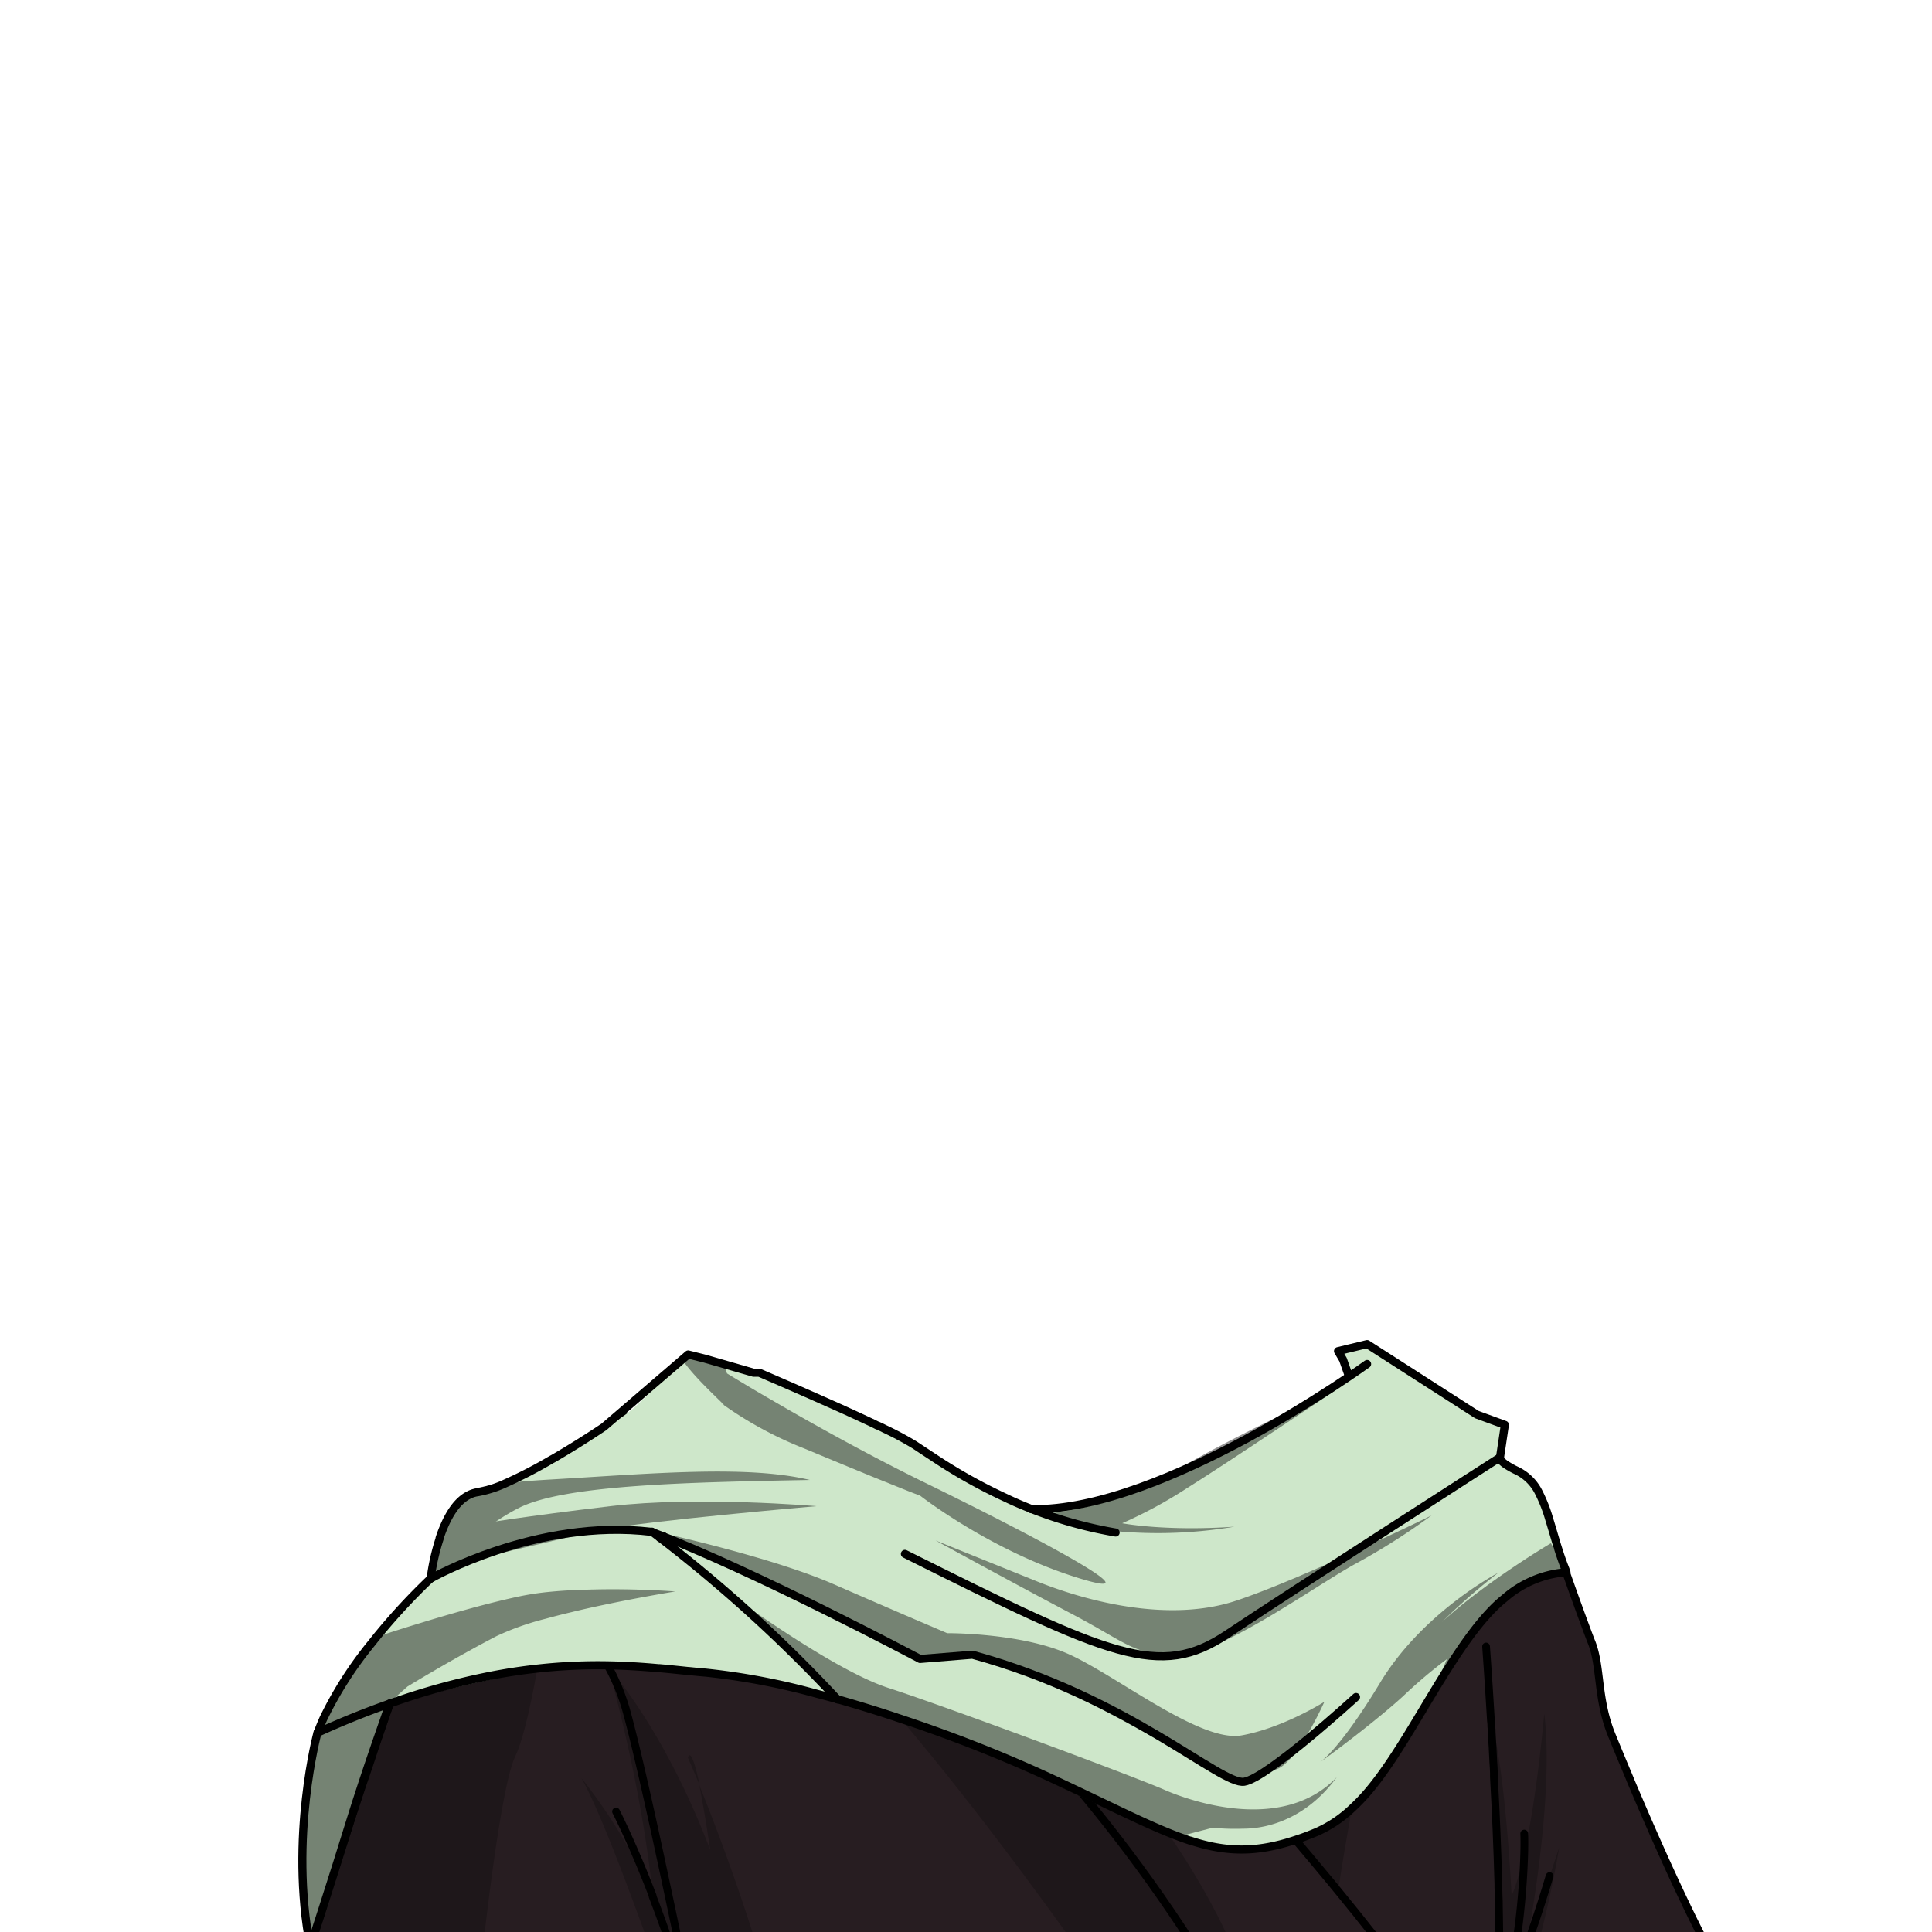 <svg xmlns="http://www.w3.org/2000/svg" viewBox="0 0 432 432">
  <defs>
    <style>.BUNTAI_OWL_OUTFIT_BUNTAI_OWL_OUTFIT_18_a{isolation:isolate;}.BUNTAI_OWL_OUTFIT_BUNTAI_OWL_OUTFIT_18_b{fill:#271d21;}.BUNTAI_OWL_OUTFIT_BUNTAI_OWL_OUTFIT_18_c,.BUNTAI_OWL_OUTFIT_BUNTAI_OWL_OUTFIT_18_g{fill:none;stroke:#000;stroke-linecap:round;stroke-linejoin:round;}.BUNTAI_OWL_OUTFIT_BUNTAI_OWL_OUTFIT_18_c{stroke-width:1.73px;}.BUNTAI_OWL_OUTFIT_BUNTAI_OWL_OUTFIT_18_d{opacity:0.22;}.BUNTAI_OWL_OUTFIT_BUNTAI_OWL_OUTFIT_18_d,.BUNTAI_OWL_OUTFIT_BUNTAI_OWL_OUTFIT_18_f{mix-blend-mode:multiply;}.BUNTAI_OWL_OUTFIT_BUNTAI_OWL_OUTFIT_18_e{fill:#cee7ca;}.BUNTAI_OWL_OUTFIT_BUNTAI_OWL_OUTFIT_18_f{opacity:0.43;}.BUNTAI_OWL_OUTFIT_BUNTAI_OWL_OUTFIT_18_g{stroke-width:1.81px;}</style>
  </defs>
  <g class="BUNTAI_OWL_OUTFIT_BUNTAI_OWL_OUTFIT_18_a">
    <path class="BUNTAI_OWL_OUTFIT_BUNTAI_OWL_OUTFIT_18_b" d="M154.47,447.77H65.58l.55-1.78c.11-.39.25-.85.41-1.36,0,0,.07-.25.22-.71.5-1.68,1.17-3.86,2-6.44.09-.25.16-.51.25-.77,2.76-9,7-22.4,11.72-36.66l.11-.35c1-2.89,2-5.82,2.94-8.74.09-.26.17-.53.27-.8,5.65-16.65,11.7-33.28,16.67-44.35.32-.72.63-1.4.94-2.06l0,0c.62-1.32,1.21-2.54,1.79-3.66l0,0,.3-.13c.4-.15.81-.33,1.26-.53h0l0,0A129.64,129.64,0,0,1,123,355.1a83.48,83.48,0,0,1,13.15,17.77h0a48.16,48.16,0,0,1,3.8,9.29c3.3,11.75,9.61,41.63,14.17,63.82C154.23,446.59,154.35,447.18,154.47,447.77Z" />
    <path class="BUNTAI_OWL_OUTFIT_BUNTAI_OWL_OUTFIT_18_b" d="M273.51,446v1.74h-119c-.12-.59-.24-1.18-.37-1.78-4.56-22.19-10.87-52.07-14.17-63.82a48.16,48.16,0,0,0-3.8-9.29h0A83.48,83.48,0,0,0,123,355.1c-.65-.69-1.29-1.35-1.94-2l-.58-.58q-.77-.78-1.53-1.5l-.67-.65c-1.62-1.54-3.18-2.95-4.63-4.2l-.7-.6-.28-.24c-.47-.41-.92-.78-1.36-1.14l-1-.8-.88-.71c-1-.76-1.78-1.41-2.45-1.91-.15-.1-.27-.2-.4-.3l-.43-.31c-.09-.08-.18-.14-.26-.2a.46.46,0,0,0-.1-.07l-.34-.25-.37-.27,0,0c2.48-1.08,5.52-2.58,8.65-4.2h0l.2-.11.21-.11.26-.14c4.49-2.33,9.1-4.88,12.36-6.76l.28-.16h0l0,0c2.11-1.22,3.6-2.12,4-2.46,1.54-1.13,6.52-7.1,7.74-8.57l.19-.23s0-.06.06-.07l0,0,8.68,1.57S226.48,364.86,273.51,446Z" />
    <path class="BUNTAI_OWL_OUTFIT_BUNTAI_OWL_OUTFIT_18_b" d="M388.85,447.77h-71c-.3-.52-.67-1.11-1.09-1.78-.23-.35-.47-.73-.74-1.13-1-1.44-2.17-3.18-3.7-5.27-3-4.08-7.21-9.52-13.14-16.75l-1.79-2.18-1.75-2.1-2.4-2.88-1.4-1.66,0,0c-1.63-1.93-3.35-4-5.18-6.09,5.29-15.86,33.88-59.33,32.55-86.4l3.4,1.37,3.41,1.38.46.19,5,.69.25,0,2.45.34.82.89-1.45,6.76.25.73,1.84,1.52-.68,4.08,15,12.33v0l.37.3s3.17,9,5.33,14.63l.27.67c2.08,5.37,1.17,12.58,4.44,20.57,0,.09.07.17.11.27,1.25,3.07,2.58,6.25,3.94,9.49a2,2,0,0,1,.1.26c7.49,17.74,16.25,37,23.22,48C388.08,446.62,388.47,447.2,388.85,447.77Z" />
    <path class="BUNTAI_OWL_OUTFIT_BUNTAI_OWL_OUTFIT_18_b" d="M317.89,447.77H273.51V446c-47-81.17-125.68-128-125.68-128l1-.33,1.43-.5,19.05-6.62h0c.21.13,2.92,1.85,7.46,4.86l.16.1.51.36.07,0c4.53,3,10.69,7.2,17.9,12.3l.09.07C214.72,342,241.36,362.11,264.17,384c5.31,5.1,10.42,10.28,15.18,15.52q.79.87,1.56,1.74c1,1.1,2,2.21,2.92,3.32.14.17.29.33.44.5.72.86,1.45,1.69,2.14,2.51l.26.3c1.83,2.14,3.55,4.16,5.18,6.09l0,0,1.4,1.66,2.4,2.88.34.41c.44.54.91,1.11,1.41,1.69l1.79,2.18c5.93,7.23,10.15,12.67,13.14,16.75,1.53,2.09,2.74,3.83,3.7,5.27.27.4.51.78.74,1.13C317.22,446.66,317.59,447.25,317.89,447.77Z" />
    <path class="BUNTAI_OWL_OUTFIT_BUNTAI_OWL_OUTFIT_18_b" d="M265.2,382.66c26.18-32.65,35.87-69.73,35.87-69.73s16.16,6.28,18.15,8.56c1.33,27.07-27.26,70.54-32.55,86.4l-.26-.3c-.69-.82-1.42-1.65-2.14-2.51-.15-.17-.3-.33-.44-.5-.95-1.11-1.93-2.22-2.92-3.32q-.77-.87-1.56-1.74c-4.76-5.24-9.87-10.42-15.18-15.52l.94-1.23Z" />
    <path class="BUNTAI_OWL_OUTFIT_BUNTAI_OWL_OUTFIT_18_c" d="M301.07,312.93S291.38,350,265.2,382.66l-.09.11" />
    <path class="BUNTAI_OWL_OUTFIT_BUNTAI_OWL_OUTFIT_18_c" d="M317.89,447.77c-.3-.52-.67-1.11-1.09-1.78-.23-.35-.47-.73-.74-1.13-1-1.44-2.17-3.18-3.7-5.27-3-4.08-7.21-9.52-13.14-16.75l-1.79-2.18-1.75-2.1-2.4-2.88-1.4-1.66,0,0c-1.63-1.93-3.35-4-5.18-6.09l-.26-.3c-.69-.82-1.42-1.65-2.14-2.51-.15-.17-.3-.33-.44-.5-.95-1.11-1.93-2.22-2.92-3.32q-.77-.87-1.56-1.74c-4.76-5.24-9.87-10.42-15.18-15.52-22.81-21.89-49.45-42.05-68.69-55.68l-.09-.07c-7.21-5.1-13.37-9.29-17.9-12.3l-.07,0-.51-.36-.1-.05c-4.57-3-7.31-4.78-7.52-4.91h0" />
    <path class="BUNTAI_OWL_OUTFIT_BUNTAI_OWL_OUTFIT_18_c" d="M169.27,310.58,147.83,318s78.65,46.83,125.68,128" />
    <path class="BUNTAI_OWL_OUTFIT_BUNTAI_OWL_OUTFIT_18_c" d="M286.57,408.19c0-.09.07-.19.1-.3,5.29-15.86,33.88-59.33,32.55-86.4-2-2.28-18.15-8.56-18.15-8.56" />
    <path class="BUNTAI_OWL_OUTFIT_BUNTAI_OWL_OUTFIT_18_c" d="M319.22,321.49l3.4,1.37,3.41,1.38.46.19,5,.69.25,0,2.45.34.82.89-1.45,6.76.25.73,1.84,1.52-.68,4.08,15,12.33v0l.37.3s3.17,9,5.33,14.63l.27.67c2.08,5.37,1.17,12.58,4.44,20.57,0,.09.07.17.11.27,1.25,3.07,2.58,6.25,3.94,9.49a2,2,0,0,1,.1.26c7.49,17.74,16.25,37,23.22,48,.39.63.78,1.21,1.16,1.78H65.58l.55-1.78c.11-.39.25-.85.41-1.36,0,0,.07-.25.22-.71.5-1.68,1.17-3.86,2-6.44.09-.25.16-.51.25-.77,2.76-9,7-22.4,11.72-36.66l.11-.35c1-2.89,2-5.82,2.94-8.74.09-.26.17-.53.27-.8,5.65-16.65,11.7-33.28,16.67-44.35.32-.72.63-1.39.94-2.05,0,0,0,0,0-.05.62-1.32,1.21-2.54,1.79-3.66l0,0,.3-.13c.4-.15.81-.33,1.26-.53h0c2.48-1.08,5.52-2.58,8.65-4.2h0l.2-.11.21-.11.26-.14c4.49-2.33,9.1-4.88,12.36-6.76l.28-.16h0l0,0c2.11-1.22,3.6-2.12,4-2.46,1.54-1.13,6.52-7.1,7.74-8.57l.19-.23s0-.06.06-.07l0,0,8.68,1.57" />
    <path class="BUNTAI_OWL_OUTFIT_BUNTAI_OWL_OUTFIT_18_c" d="M340.82,410s.08,1.57,0,4.42a169.85,169.85,0,0,1-3.66,30.42c-.07.4-.16.8-.25,1.2-.13.59-.25,1.19-.39,1.78" />
    <path class="BUNTAI_OWL_OUTFIT_BUNTAI_OWL_OUTFIT_18_c" d="M335.14,447.77c0-.58.05-1.17.07-1.78,0-.39,0-.79,0-1.2,0-.11,0-.22,0-.33.1-4.49.1-9.44,0-14.62,0-1.16-.05-2.34-.06-3.52,0-.73,0-1.46-.05-2.19l-.06-2.21c0-.22,0-.45,0-.69-.22-8.1-.58-16.38-1-23.92,0-.28,0-.57,0-.85,0-.81-.09-1.61-.13-2.4s-.09-1.61-.12-2.35c0-.59-.07-1.19-.1-1.78-.06-1-.11-1.88-.15-2.61,0-.39,0-.78-.07-1.16,0-.88-.09-1.36-.09-1.36-.59-9.92-1.09-16.64-1.09-16.64" />
    <path class="BUNTAI_OWL_OUTFIT_BUNTAI_OWL_OUTFIT_18_c" d="M346.49,419.5s-4.89,16.81-9.57,26.53" />
    <path class="BUNTAI_OWL_OUTFIT_BUNTAI_OWL_OUTFIT_18_c" d="M105.05,339.34A129.86,129.86,0,0,1,123,355.1a83.48,83.48,0,0,1,13.15,17.77h0a48.16,48.16,0,0,1,3.8,9.29c3.3,11.75,9.61,41.63,14.17,63.82.13.6.25,1.19.37,1.78" />
    <path class="BUNTAI_OWL_OUTFIT_BUNTAI_OWL_OUTFIT_18_c" d="M137.75,405.07s3.69,7.15,8.18,18.82l0,.08a.32.32,0,0,0,0,.09c2.37,6.18,5,13.62,7.36,21.93.15.59.32,1.19.49,1.78" />
    <g class="BUNTAI_OWL_OUTFIT_BUNTAI_OWL_OUTFIT_18_d">
      <path d="M156.43,399.12c-1.6-3.8-2.61-6.09-2.61-6.09S154.47,389.77,156.43,399.12Z" />
      <path d="M173,447.77H149.78c-4.15-11.31-14.15-40.24-19.78-50.2a123.55,123.55,0,0,1,15.93,26.32l0,.08a.32.32,0,0,0,0,.09h0s-1.42-20.13-9.89-51.19h0c.38.41,12.39,13.63,22.76,40.76-1-6.72-1.8-11.34-2.46-14.52A479.12,479.12,0,0,1,173,447.77Z" />
      <path d="M280,447.77H249.37c-6.18-9-52.33-75.75-80.52-95.77-30.26-21.49-37.71-26.65-37.71-26.65l8-8.87,0,0,9.64,1.24,1.43-.5,18.59-6.45,7.94,4.7.16.1,15.75,9.35,2.82,3.42s-2.23,8.95-2.3,9.36S265.7,395.94,280,447.77Z" />
      <path d="M127.05,327.84s20.18,7.39,47.07,34.74c-33.13-25.39-60.78-27.25-60.41-27.44S127.05,327.84,127.05,327.84Z" />
      <path d="M105.05,339.34s22.13,10.93,34.23,20.8c-9.27-6.4-16.2-5.86-16.2-5.86s-3.91,30.28-7.86,38.42-8.51,54.72-8.51,54.72H66.54s12.47-43.53,22-69.62,14.79-38.22,14.79-38.22Z" />
      <path d="M314.78,339.54s-12.82,63.62-15.56,83.3c-9.3-11.14-12.34-15.58-12.34-15.58S312.92,361.32,314.78,339.54Z" />
      <path d="M333.44,384.8s2.46,42.17,1.8,62.79h4.91a242.51,242.51,0,0,0,8.49-34.49c-3.32,10.24-6.94,19.67-6.94,19.67s5.91-31.07,3.6-49.57c-3.1,32.94-7.3,40.65-7.3,40.65S336.68,396.33,333.44,384.8Z" />
    </g>
    <path class="BUNTAI_OWL_OUTFIT_BUNTAI_OWL_OUTFIT_18_e" d="M350.19,351.23a5.84,5.84,0,0,0-1,0c-1.93.09-6.54.89-12.36,5.82-.28.24-.6.51-.94.78-8.22,7.42-20.55,32.93-28.14,41.52a43.32,43.32,0,0,1-6.15,5.7,40.75,40.75,0,0,1-12,6.35,39,39,0,0,1-23.44.26.82.82,0,0,1-.26-.06q-2.26-.66-4.65-1.52c-5.76-2.06-12-4.87-18.44-7.93-9.48-4.49-19.51-9.51-29.47-13.52,0,0,0,0,0,0-4-1.6-8-3-11.9-4.21l-1-.29a2.32,2.32,0,0,0-.37-.13c-.73-.22-1.46-.36-2.18-.6a223.17,223.17,0,0,0-43.8-9.65H154c-1.79-.21-3.57-.39-5.32-.54l-1.23-.11-.24,0c-3.88-.31-7.66-.49-11.28-.52s-7.34.08-10.67.38c-1.61.14-3.34.35-5.16.62a238.65,238.65,0,0,0-32.79,7.81l-.28.09-.93.29c-2.06,5.63-16.76,52-16.76,52s-2.94-6.64-1.48-24.81c1.16-14.42,2.69-19.9,3.27-21.55l-.1,0v0c0-.1.28-.53.66-1.22,1.31-2.38,4.4-7.92,8.22-14,.22-.36.45-.71.67-1,.77-1.2,1.57-2.42,2.39-3.63l.63-.79.38-.48a4.29,4.29,0,0,0,.28-.35,0,0,0,0,0,0,0h0a140.9,140.9,0,0,1,12-12.95h0s0-.42.16-1.18a49.41,49.41,0,0,1,1.83-7.7.53.53,0,0,1,0-.12c.32-1,.68-1.93,1.09-2.87a0,0,0,0,0,0,0c1.24-2.83,2.92-5.39,5.18-6.64a6.14,6.14,0,0,1,2.26-.78,25.89,25.89,0,0,0,6.24-2,102.53,102.53,0,0,0,10.2-5.28c.94-.05,1.36-.12,1.36-.12s6.4-4,13.76-8.95l.15-.1,1-.68,0,0c4-2.73,10.73-10.47,14.39-13.42l.29-.22.13.51,3.19.41c2.39-.37,3.23,1.55,5.25,1.51,2.71-.07,4.21,1.51,5.7,1.65,1.07.11,1.74.21,1.89.23h0l.26.11.36.16.37.16.81.35c2.29,1,1.94,1.26,2.29,1.44,2.6,1.18,4.34,2.34,5.18,2.39,2.68.17,3.37,1.24,4.18,1.27l2.12,1.28,2,.57,2.55.73,5.65,3.1a.1.1,0,0,1,.06,0c1.26.82,21.58,14,28.52,16.17a.71.71,0,0,0,.23.06c6.75,2.15,6.33,2.25,7.8,2.38H233a13.34,13.34,0,0,0,1.81-.12.21.21,0,0,0,.23,0,88.72,88.72,0,0,0,14.13-2.78c.14,0,.27-.08.37-.1a75,75,0,0,0,14.6-5.67c8.67-4.61,28.51-14.4,30.17-16.13.87-.87,7.29-4.92,7.29-4.92l-1.43-4.4-.46-.3-.93-.6.5-.13,6.42-1.7,25.24,15.79,5.56,2.26-1.9,7.3.58.18.25.09c.56.26.64.73,1.41,1.37h0a9.35,9.35,0,0,0,2.37,1.31,2.57,2.57,0,0,1,.29.15,8,8,0,0,1,4.68,4.87c.58,1.41,1,3,1.71,4.56l.55,1.26v0A70.71,70.71,0,0,1,350.1,351l0,.09A.44.44,0,0,1,350.19,351.23Z" />
    <g class="BUNTAI_OWL_OUTFIT_BUNTAI_OWL_OUTFIT_18_f">
      <path d="M146.82,342.52s25.48,5.53,39.59,11.71,25.39,10.95,25.39,10.95,16.11-.11,26.82,4.54,29.68,20,39,18.32,18.51-7.51,18.51-7.51-5.92,13.31-10.6,15.05-7.3,2.82-7.3,2.82-2.94-.49-25.87-13-35.17-15.65-35.17-15.65l-11.1,1.09s-28-13.37-39.16-19.21A191.08,191.08,0,0,0,146.82,342.52Z" />
      <path d="M161.37,355.14s24.35,18.11,37.26,22.28,55.21,19.91,61.6,22.73,26.73,9.68,38.67-2.76c-6.43,8.83-14.84,11.53-21,11.51a51.13,51.13,0,0,1-6.75-.21l-7.9,2.05s-25.55-12-44.16-19.9A189.9,189.9,0,0,0,186.41,380Z" />
      <path d="M104.56,334.41s-3.48-2.32,18.85-3.61,43.45-3.27,57.68.12c-26.31.51-54.62,1-65,6.22s-19,15.39-19,15.39.3-7.79,2.32-11.46A30.84,30.84,0,0,1,104.56,334.41Z" />
      <path d="M299.34,310.38s-24.54,16.5-33.8,22.29a102.19,102.19,0,0,1-14.61,7.93s9.49,1.85,25.09.77a102.9,102.9,0,0,1-30.61.54c-.44-.1-11.91-3.41-11.91-3.41s15.6-1.07,28.45-9.06S299.34,310.38,299.34,310.38Z" />
      <path d="M151,355.85s-6.2,1-13.88,2.56l-.38.08c-2.88.59-5.95,1.25-9,2-1.95.46-3.88.95-5.72,1.46a60.65,60.65,0,0,0-11,3.89c-9.94,5.17-19.89,11.26-19.89,11.26l-3.38,3-.37.33h0l-15.68,5.77-.22.08-.45.16c.06-.11.55-.91,1.3-2.13,1.73-2.82,4.87-7.88,7.59-12.06.22-.36.45-.71.67-1,1.19-1.8,2.25-3.37,3-4.42l.38-.48c.1-.13.19-.25.28-.35h0c.32-.1,4.16-1.38,9.45-3l.44-.13c6.53-2,15.14-4.48,22.06-5.93a61.83,61.83,0,0,1,6.64-1l.76-.07c2.05-.19,4.16-.31,6.26-.39,1,0,1.94-.06,2.9-.07C142.38,355.17,151,355.85,151,355.85Z" />
      <path d="M86.08,381.69l-15.34,5.88a146.84,146.84,0,0,0-2.89,21.34,125.66,125.66,0,0,0,1.47,24.81l8.37-24.22Z" />
      <path d="M107,340.78s10-1.69,29.5-4,46.07,0,46.07,0-38.56,3.33-48,5.3-30,7-30,7l-6.15,2.77v-3.42Z" />
      <path d="M240.9,352.77c-19.47-6.06-35.17-18.35-35.17-18.35s-.37-.1-3.75-1.45l-7-2.82c-3.67-1.51-8.58-3.53-15.16-6.27a84.74,84.74,0,0,1-18.94-10.4c3.92,3-5-4.52-8.19-9.28l1.37-.69.27-.14,3.19.41c2.39-.37,2.34,1.44,4.36,1.4l.68,1.92s2.26,1.4,6.1,3.68c2.22,1.31,5,2.91,8.11,4.71a.53.53,0,0,0,.1.06l0,0,.15.08c8.22,4.7,19.08,10.67,30.33,16.16C230.61,343.15,260.37,358.84,240.9,352.77Z" />
      <path d="M320.09,338.86s-29,14.2-43.76,19.08-32.87.33-44.58-4.39l-22.55-9.1s18.38,10.07,30.6,16.5,13.75,9.16,23.42,9.14,31-15.62,40.1-20.55A147.16,147.16,0,0,0,320.09,338.86Z" />
      <path d="M346.79,345.06s-20.61,12.15-29.68,23.1A147.67,147.67,0,0,1,335,351.68s-16.81,8.71-26.4,24.58S294.7,394.33,295,394.16s11.78-8.54,18.74-14.89a107.33,107.33,0,0,1,9.81-8.3l-5.73,13s14.62-25.49,21.91-29,10.46-3.77,10.46-3.77Z" />
    </g>
    <path class="BUNTAI_OWL_OUTFIT_BUNTAI_OWL_OUTFIT_18_g" d="M301.59,307.65,300.3,304l-1.11-1.88,6.5-1.57,24.56,15.77,6.24,2.28-1.09,7.29a.36.36,0,0,0,0,.28c.1.27.43.71,1.41,1.37h0a20.1,20.1,0,0,0,2.37,1.31,2.57,2.57,0,0,1,.29.15,10.63,10.63,0,0,1,4.68,4.87,33.63,33.63,0,0,1,2.26,5.82v0c1.09,3.47,2.08,7.37,3.65,11.28l0,.09a.44.44,0,0,1,.06.17c.05.12.1.26.15.37-.21,0-.41,0-.62,0A23.65,23.65,0,0,0,336.84,357c-.28.24-.6.51-.94.78-11.4,9.63-21.18,33.87-31.79,44.82-.82.84-1.66,1.64-2.5,2.4a27.6,27.6,0,0,1-7.3,4.68c-1.39.58-2.73,1.1-4,1.51v0c-7.35,2.54-13.18,2.95-19.41,1.66a43.46,43.46,0,0,1-4.7-1.27.82.82,0,0,1-.26-.06c-7.8-2.58-16.89-7.39-30.44-13.7l-.13-.06c-7.31-3.4-14.71-6.48-22-9.21,0,0,0,0,0,0q-5-1.87-9.85-3.51c-1-.34-2-.68-3-1a2.32,2.32,0,0,0-.37-.13,1.69,1.69,0,0,0-.36-.12c-4.31-1.43-8.46-2.68-12.45-3.82-1.55-.41-3.08-.83-4.57-1.21v0A152.14,152.14,0,0,0,157.77,374c-1.16-.09-2.37-.21-3.65-.34H154c-1.66-.17-3.44-.36-5.32-.54l-1.23-.11-.24,0c-3.42-.31-7.18-.57-11.35-.64a122.54,122.54,0,0,0-15.69.73c-3.46.38-7.13.93-11,1.7a158.15,158.15,0,0,0-21.66,6l-.29.1c-5.08,1.78-10.43,3.92-16.08,6.48l-.1,0c.14-.38.29-.77.45-1.16.26-.65.54-1.31.85-2A84.78,84.78,0,0,1,83,367.53l.63-.79.38-.48a4.57,4.57,0,0,0,.29-.36h0a140.9,140.9,0,0,1,12-12.95h0s0-.42.16-1.18a49.41,49.41,0,0,1,1.83-7.7.53.53,0,0,1,0-.12c.32-1,.68-1.93,1.09-2.87a0,0,0,0,0,0,0c1.24-2.83,2.92-5.39,5.18-6.64a6.14,6.14,0,0,1,2.26-.78,25.89,25.89,0,0,0,6.24-2,102.53,102.53,0,0,0,10.2-5.28c.47-.24.92-.5,1.36-.77,5.75-3.38,10.43-6.56,10.43-6.56l18.83-16.18,3.68.92,10.95,3.16,1.26,0,.63.26h0l.26.11.36.16.37.16.81.35c2.59,1.12,6.93,3,11.65,5.1l4.16,1.85c2.51,1.14,5,2.29,7.31,3.38l.89.45a.1.1,0,0,1,.06,0c.49.21,1,.45,1.44.69a71.46,71.46,0,0,1,6.78,3.62c1.07.7,2.44,1.62,4.07,2.68A119.46,119.46,0,0,0,225.05,335c1.76.85,3.6,1.63,5.55,2.4h0a94.51,94.51,0,0,0,18.85,5.27" />
    <path class="BUNTAI_OWL_OUTFIT_BUNTAI_OWL_OUTFIT_18_g" d="M305.69,305s-45.64,33.07-75.1,32.44" />
    <path class="BUNTAI_OWL_OUTFIT_BUNTAI_OWL_OUTFIT_18_g" d="M335.39,325.88s-46,29.52-61.05,39.57-26.08,4.95-72-18" />
    <path class="BUNTAI_OWL_OUTFIT_BUNTAI_OWL_OUTFIT_18_g" d="M303.21,379.46s-19.77,18.11-25,18.94S252.4,379.55,217.44,370l-11.72.95s-37.33-19.85-60-28.42C120.05,339.4,96.26,353,96.26,353" />
    <path class="BUNTAI_OWL_OUTFIT_BUNTAI_OWL_OUTFIT_18_g" d="M145.76,342.48A321.42,321.42,0,0,1,187.28,380" />
    <line class="BUNTAI_OWL_OUTFIT_BUNTAI_OWL_OUTFIT_18_g" x1="147.57" y1="343.89" x2="148.36" y2="343.49" />
    <path class="BUNTAI_OWL_OUTFIT_BUNTAI_OWL_OUTFIT_18_g" d="M71,387.4s-6.38,23.49-1.63,47.93c0,0,5.27-16.2,8.78-27.62s9-26.83,9-26.83" />
  </g>
</svg>
